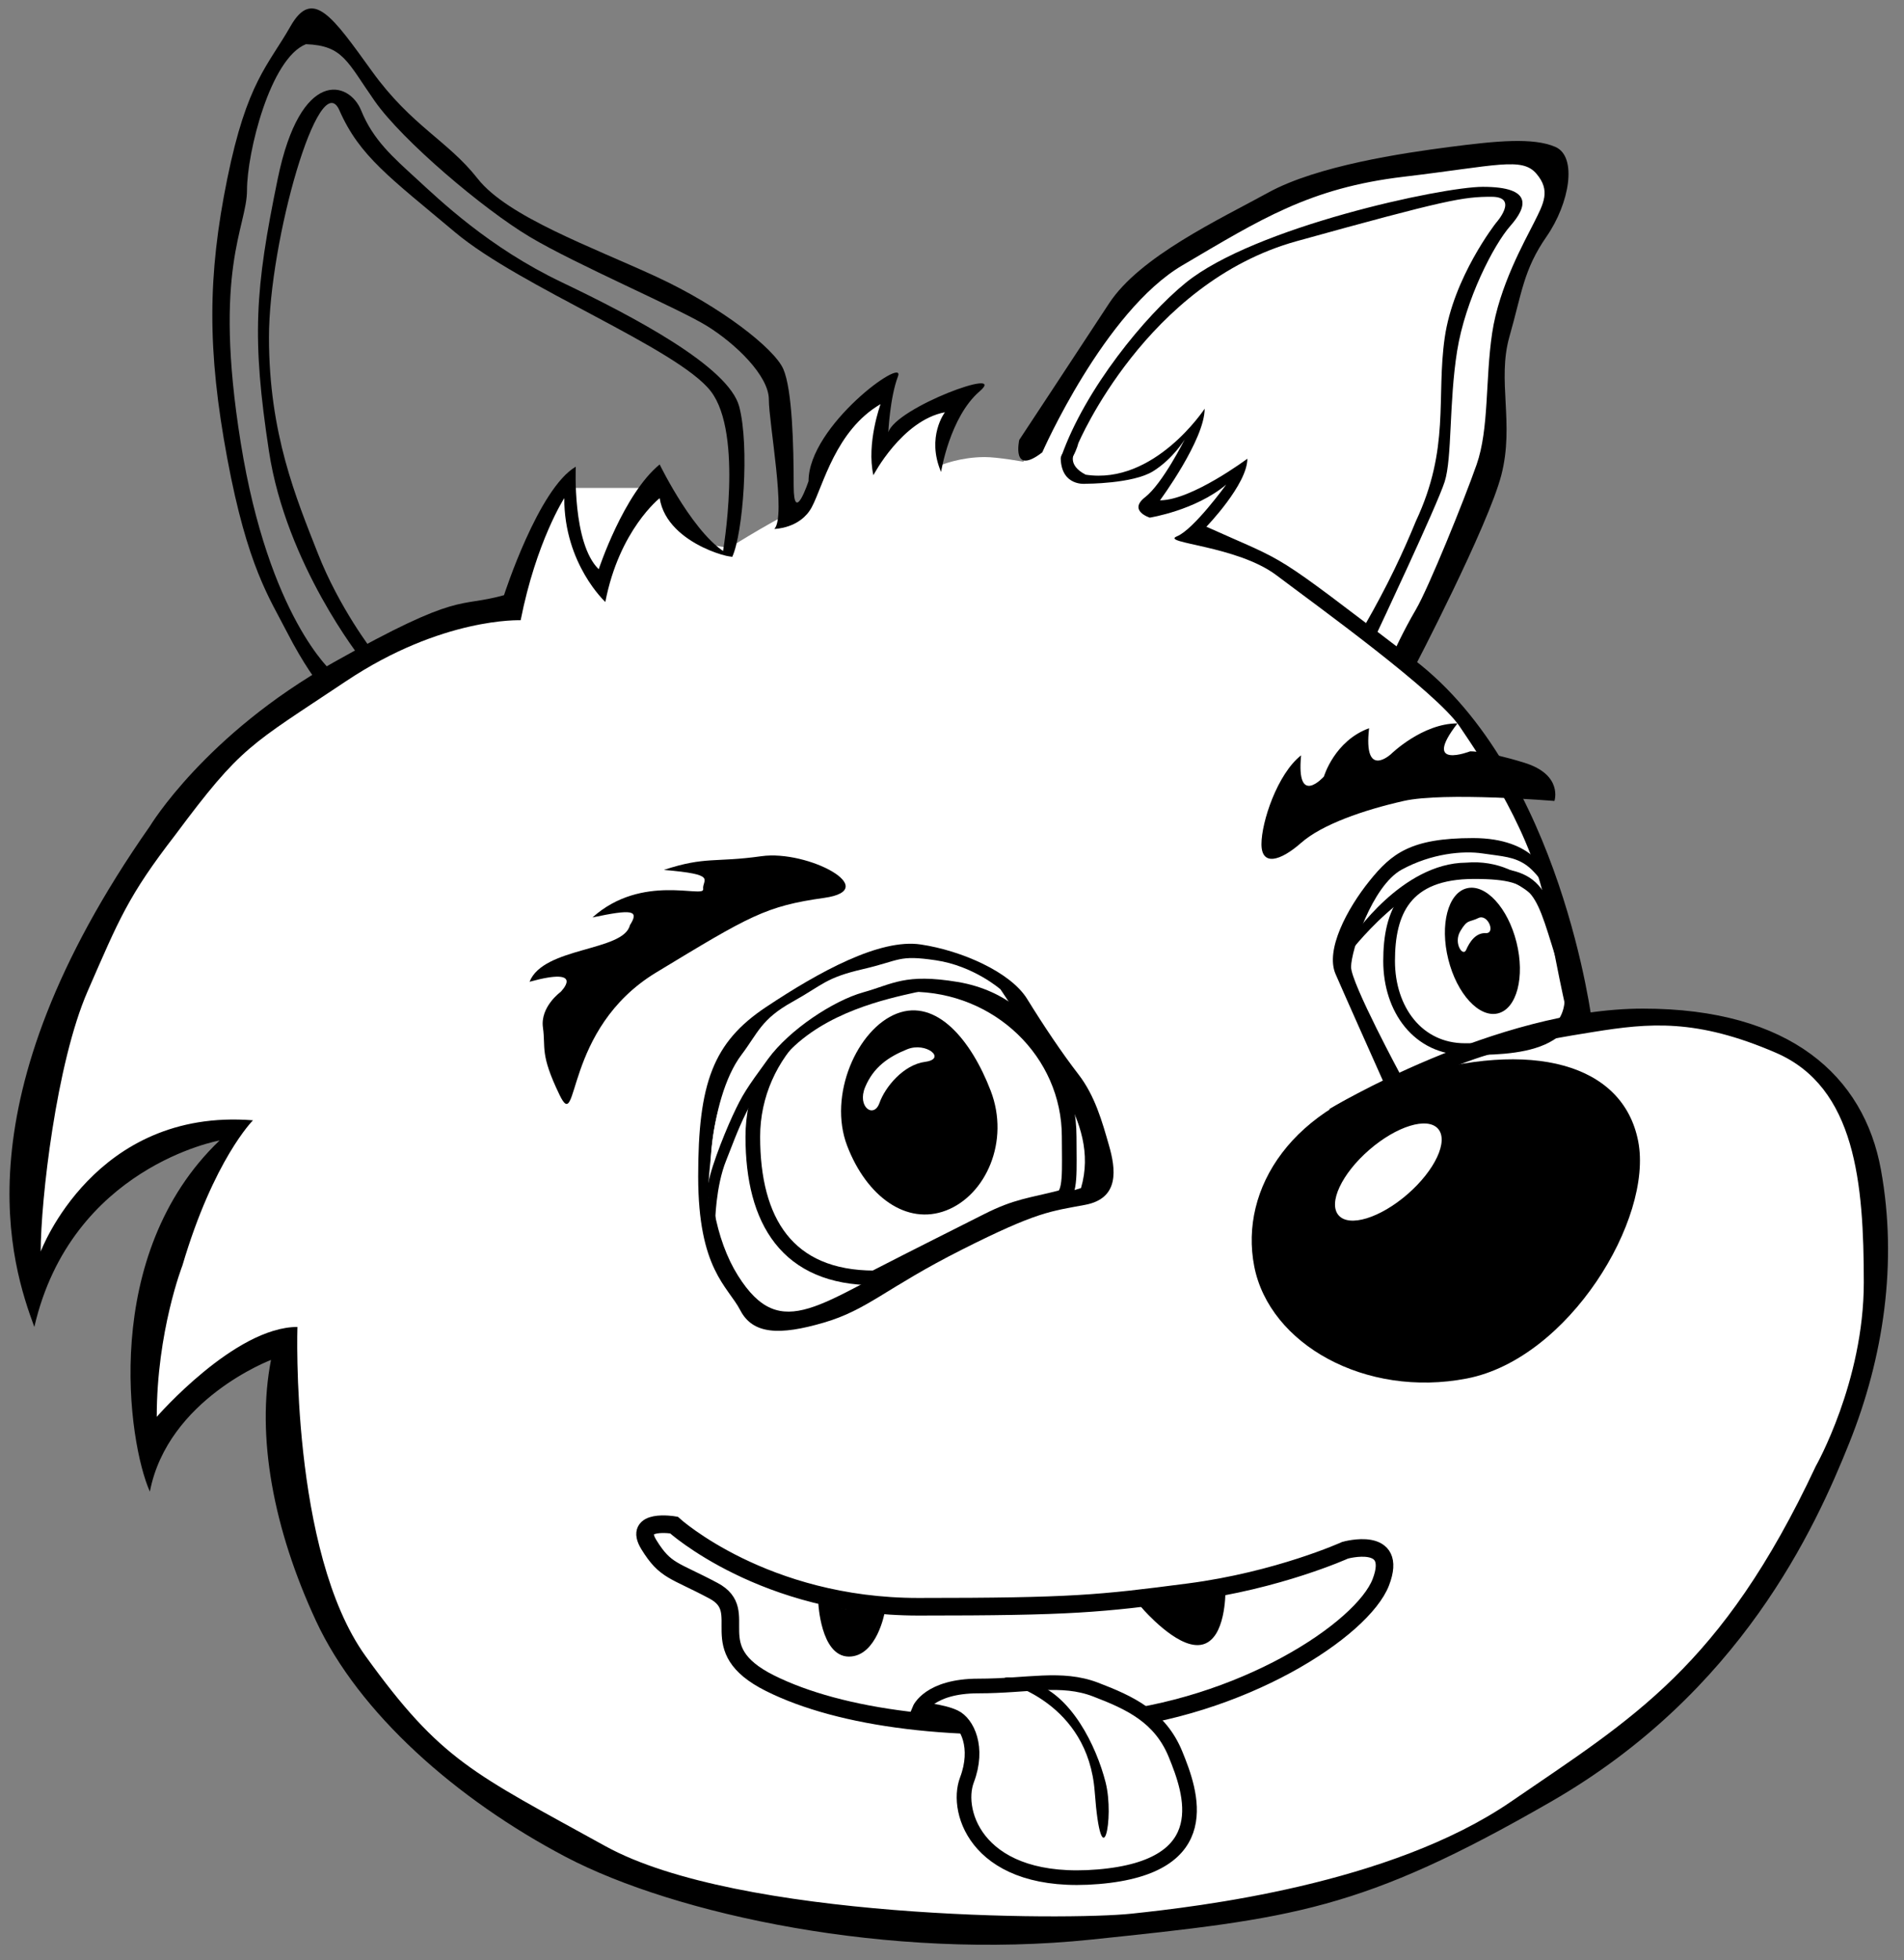 <svg xmlns="http://www.w3.org/2000/svg" xmlns:xlink="http://www.w3.org/1999/xlink" width="650" height="669" version="1.1" viewBox="0 0 650 669"><rect x="0" y="0" width="650" height="669" fill="#808080" stroke="none"/><title>Status_Wolf2</title><description>Created with Sketch (http://www.bohemiancoding.com/sketch)</description><g id="Page-1" fill="none" fill-rule="evenodd" stroke="none" stroke-width="1"><g id="Group" transform="translate(3, 2)"><path id="Path-11" fill="#D8D8D8" fill-opacity="0" d="M103.59,228.366 C64.89,252.204 48.164,280.006 48.164,280.006 C-17.883,374.262 1.086,430.123 8.717,450.91 C21.312,396.285 71.973,387.254 71.973,387.254 C31.191,426.172 40.703,490.465 48.164,507.105 C54.289,475.443 89.52,462.164 89.52,462.164 C84.434,488.168 90.285,519.805 104.883,551.25 C119.48,582.695 152.75,612.137 190.102,631.773 C227.453,651.41 300.57,667.219 369.551,660.012 C438.531,652.805 461.758,650.207 526.543,612.91 C591.328,575.613 616.691,519.543 628.348,490.434 C640.004,461.324 644.906,428.969 639.113,397.172 C633.32,365.375 608.223,342.258 557.898,342.258 C550.436,342.258 542.833,343.011 535.295,344.294 L530.02,319.244 L522.59,285.762 L503.51,251.682 L480.174,227.15 L478.868,224.761 L478.868,224.761 C482.344,218.062 503.886,176.222 507.975,160.374 C512.427,143.124 506.47,128.504 510.707,113.713 C514.943,98.922 515.429,91.222 523.258,79.958 C531.087,68.693 533.716,52.967 526.231,49.729 C518.747,46.49 506.366,47.69 490.605,49.729 C474.845,51.767 445.732,56.046 429.169,65.126 C412.606,74.206 385.72,86.675 375.312,102.535 C364.904,118.396 344.96,148.559 344.96,148.559 C344.96,148.559 343.518,154.889 346.584,155.498 L346.526,155.602 L346.526,155.602 C341.295,154.708 336.211,154.006 333.164,154.006 C326.179,154.006 320.468,155.915 318.776,156.544 C319.982,151.121 323.537,138.372 331.404,131.592 C341.572,122.828 302.898,137.039 300.254,145.553 C300.254,145.553 300.818,133.623 303.555,126.457 C306.291,119.291 273.029,143.26 273.029,162.213 C273.029,162.213 267.951,177.541 267.951,163.816 C267.951,150.092 267.459,130.949 264.41,123.957 C261.361,116.965 243.094,102.635 221.119,92.475 C199.145,82.314 170.279,71.99 160.07,58.977 C149.861,45.963 137.527,41.08 124.004,22.342 C110.48,3.604 103.73,-6.33 96.152,7 C88.574,20.33 81.324,25.895 74.594,58.977 C67.863,92.059 67.711,117.564 74.594,154.514 C81.477,191.463 89.055,202.209 94.916,213.654 C98.452,220.56 101.628,225.519 103.59,228.366 Z M121.893,218.018 C154.507,200.522 154.519,205.202 169.062,201.145 C169.062,201.145 180.789,164.719 193.566,157.289 C193.566,157.289 193.424,160.261 193.584,164.541 L214.997,164.541 C217.201,161.436 219.617,158.637 222.203,156.523 C222.203,156.523 231.391,175.531 241.544,184.275 L241.544,184.275 C243.211,184.652 244.634,184.787 245.442,184.836 L224.9,143.697 L116.176,184.051 L121.893,218.018 L121.893,218.018 Z"/><path id="Path-11" fill="#FFF" d="M333.164,154.006 C324.803,154.006 318.266,156.742 318.266,156.742 L321.002,141.066 L323.412,135.051 C323.412,135.051 313.945,135.889 308.668,140.893 C303.391,145.896 299.201,151.406 299.201,151.406 C299.201,151.406 297.465,145.225 299.549,137.189 C301.633,129.154 297.854,131.258 297.854,131.258 C297.854,131.258 284.59,142.072 282.158,148.039 C279.727,154.006 274.387,166.082 274.387,166.082 C274.387,166.082 272.672,172.291 269.393,172.291 C266.113,172.291 246.154,184.863 246.154,184.863 C246.154,184.863 238.402,184.861 233.625,180.41 C228.848,175.959 221.4,164.541 221.4,164.541 L189.709,164.541 L178.875,182.842 L172.145,202.92 L127.871,217.732 L88.123,244.369 L52.479,280.943 L24.629,328.506 L10.902,365.146 L6.561,412.377 L9.971,433.893 L26.598,406.021 L66.43,383.99 L75.549,383.99 L65.693,403.422 L48.566,447.617 L48.873,490.691 L73.293,465.75 L94.33,455.742 L94.494,492.021 L103.717,538.041 L124.381,574.117 L160.635,609.371 L202.684,632.229 L272.764,653.719 L346.242,656.475 L413.203,652.176 L471.053,637.611 L520.197,613.773 L572.123,574.463 L606.635,528.186 L628.137,482.893 L638.209,438.783 L635.277,396.479 L624.123,368.258 L594.883,350.283 L555.418,344.227 L535.922,347.27 L530.02,319.244 L522.59,285.762 L503.51,251.682 L480.174,227.15 L461.332,192.658 L415.547,131.682 L387.584,135.57 L365.227,159.297 C365.227,159.297 341.525,154.006 333.164,154.006 Z"/><path id="Path-9" fill="#FFF" d="M346.031,156.203 L360.922,129.219 L382.432,97.416 L418.617,73.996 L456.408,58.021 L507.312,49.881 L525.98,51.443 L528.543,59.217 L524.439,73.871 L514.625,91.977 L508.59,116.898 L508.59,143.596 L501.84,168.195 L486.643,203.541 L475.828,223.711 L450.887,204.652 L426.273,187.525 L406.02,181.488 L413.055,169.787 L418.959,160.494 L406.734,166.334 L391.186,171.502 L393.053,165.312 L404.104,146.096 L395.262,152.527 L386.254,159.084 C386.254,159.084 381.691,160.84 374.656,160.84 C367.621,160.84 360.115,162.785 355.377,159.494 C350.639,156.203 346.031,156.203 346.031,156.203 Z"/><path id="Path-10" d="M108.432,230.35 C108.432,230.35 91.131,206.305 91.131,200.547 C91.131,194.789 76.822,165.945 76.822,150.506 C76.822,135.066 70.35,114.986 73.586,91.955 C76.822,68.924 83.678,35.844 83.678,35.844 L95.465,12.27 L106.016,7 L117.371,16.354 L135.061,39.018 L162.26,65.611 C162.26,65.611 199.084,87.617 212.725,92.873 C226.365,98.129 250.854,114.236 250.854,114.236 C250.854,114.236 261.557,122.266 261.557,126.502 C261.557,130.738 266.029,159.846 266.029,159.846 L266.029,174.543 C266.029,174.543 261.482,181.842 256.168,184.426 C250.854,187.01 246.527,187.01 246.527,187.01 L224.9,143.697 L116.176,184.051 L122.273,220.279 L108.432,230.35 Z"/><path id="Path-7" d="M124.523,221.893 C124.523,221.893 104.373,197.213 99.615,178.475 C94.857,159.736 88.107,149.213 88.107,130.996 C88.107,112.779 88.146,92.207 92.1,74.857 C96.053,57.508 100.201,39.34 104.15,35.408 C108.1,31.477 113.574,30.977 113.574,30.977 L121.109,43.984 C121.109,43.984 136.195,62.613 143.904,67.564 C151.613,72.516 164.525,85.559 175.34,90.9 C186.154,96.242 217.305,112.369 217.305,112.369 C217.305,112.369 240.752,124.621 240.752,127.809 C240.752,130.996 247.545,134.998 247.545,142.422 C247.545,149.846 250.477,163.299 247.934,173.355 C245.391,183.412 247.324,190.561 239.725,184.518 C232.125,178.475 225.875,168.494 225.875,168.494 L221.812,161.521 L213.277,172.293 L206.199,185.496 L202.096,196.199 C202.096,196.199 195.275,192.555 195.275,187.338 C195.275,182.121 190.803,163.668 190.803,163.668 L185.893,169.855 L176.752,189.873 L172.779,203.006 L154.346,208.479 L138.053,213.646 L124.523,221.893 Z"/><path id="Path-8" d="M362.121,155.717 C362.121,155.717 361.246,151.033 368.914,138.936 C376.582,126.838 389.145,106.287 399.396,99.967 C409.648,93.646 416.184,87.27 437.783,80.297 C459.383,73.324 470.33,69.746 481.623,66.273 C492.916,62.801 509.975,64.379 512.127,64.379 C514.279,64.379 510.695,74.109 510.695,74.109 L503.443,86.332 C503.443,86.332 494.283,101.201 494.283,107.543 C494.283,113.885 491.047,134.574 491.047,134.574 C491.047,134.574 491.701,155.508 489.658,158.959 C487.615,162.41 477.496,186.768 477.496,186.768 L464.121,213.668 L454.176,207.633 L427.838,188.414 L405.197,180.449 L412.406,170.635 L418.572,160.426 L407.67,166.268 L393.383,171.045 L389.451,169.545 L397.551,160.23 L403.453,147.139 L397.654,151.201 L388.709,157.258 L379.152,160.453 L366.43,160.994 L362.121,155.717 Z"/><path id="Path" fill="#FFF" d="M473.613,368.045 L457.701,335.373 L457.182,319.094 L486.579,295.872 L529.037,311.738 L533.9,332.879 L535.463,348.098 L502.27,355.91 L473.613,368.045 Z"/><path id="Oval-6" fill="#FFF" stroke="#000" stroke-width="4" d="M497.131,356.082 C513.147,356.082 540.199,356.082 531.496,328.968 C522.793,301.855 523.73,296 500.221,296 C476.712,296 471.221,309.43 471.221,325.997 C471.221,342.564 481.115,356.082 497.131,356.082 Z"/><ellipse id="Oval-7" cx="503.072" cy="322.535" fill="#000" rx="12" ry="22" transform="translate(503.072, 322.535) rotate(-14) translate(-503.072, -322.535)"/><path id="Rectangle-2" fill="#FFF" d="M496.356,313.943 C492.338,316.569 493.229,322.369 495.308,320.591 C497.386,318.813 500.731,316.677 503.821,318.377 C506.91,320.077 507.423,312.643 503.821,312.643 C500.218,312.643 500.374,311.318 496.356,313.943 Z" transform="translate(499.94, 316.616) rotate(-26) translate(-499.94, -316.616)"/><path id="Path-1" fill="#000" d="M557.898,342.258 C608.223,342.258 633.32,365.375 639.113,397.172 C644.906,428.969 640.004,461.324 628.348,490.434 C616.691,519.543 591.328,575.613 526.543,612.91 C461.758,650.207 438.531,652.805 369.551,660.012 C300.57,667.219 227.453,651.41 190.102,631.773 C152.75,612.137 119.48,582.695 104.883,551.25 C90.285,519.805 84.434,488.168 89.52,462.164 C89.52,462.164 54.289,475.443 48.164,507.105 C40.703,490.465 31.191,426.172 71.973,387.254 C71.973,387.254 21.312,396.285 8.717,450.91 C1.086,430.123 -17.883,374.262 48.164,280.006 C48.164,280.006 66.961,248.762 110.809,224.117 C154.656,199.473 153.031,205.617 169.062,201.145 C169.062,201.145 180.789,164.719 193.566,157.289 C193.566,157.289 192.316,183.441 201.398,192.293 C201.398,192.293 209.867,166.605 222.203,156.523 C222.203,156.523 234.534,182.032 246.411,187.543 C250.809,189.583 224.787,184.664 222.203,168.029 C222.203,168.029 208.391,178.877 203.654,203.455 C203.654,203.455 189.625,190.607 189.625,168.029 C189.625,168.029 180.062,182.836 174.742,209.701 C174.742,209.701 147.992,208.549 115.078,230.537 C82.164,252.525 79.57,252.414 56.797,283.023 C40.717,303.84 37.654,311.744 26.932,336.289 C16.209,360.834 10.898,407.736 10.898,425.168 C10.898,425.168 29.217,376.078 83.363,380.377 C83.363,380.377 69.951,393.77 59.27,429.947 C59.27,429.947 50.51,452.439 50.51,481.596 C50.51,481.596 77.17,450.91 98.533,450.91 C98.533,450.91 96.039,527.533 121.82,563.281 C147.602,599.029 158.391,603.121 203.654,628.111 C248.918,653.102 361.066,653.531 383.34,651.162 C405.613,648.793 471.549,641.268 512.865,612.91 C554.182,584.553 584.623,567.254 616.891,498.418 C616.891,498.418 633.275,469.605 633.275,435.775 C633.275,401.945 630.518,369.098 603.277,357.332 C576.037,345.566 559.941,347.186 541.098,350.201 C522.254,353.217 493.189,357.982 471.699,374.211 C450.209,390.439 450.871,376.504 450.871,376.504 C450.871,376.504 507.574,342.258 557.898,342.258 Z"/><path id="Path-2" fill="#000" d="M243.716,186.814 C243.716,186.814 250.887,146.168 239.68,131.57 C228.473,116.973 174.629,95.996 152.363,77.285 C130.098,58.574 119.746,51.328 112.883,35.687 C106.02,20.047 88.822,80.262 88.822,113.141 C88.822,146.02 98.108,168.011 105.484,186.814 C112.86,205.618 124.243,220.23 124.243,220.23 L120.289,222.855 C120.289,222.855 94.705,190.67 88.822,152.031 C82.939,113.393 83.996,96.963 91.816,59.002 C99.637,21.041 116.207,25.59 120.289,35.687 C124.371,45.785 131.152,51.646 139.164,59.002 C147.176,66.357 163.893,82.457 188.666,94.289 C213.439,106.121 245.785,123.178 249.361,136.785 C252.938,150.393 250.651,180.137 246.98,188.063"/><path id="Path-3" fill="#000" d="M110.48,227.402 C110.48,227.402 88.787,208.777 79.184,149.133 C69.58,89.488 81.324,75.637 81.324,62.871 C81.324,50.105 89.242,17.943 101.445,13.08 C114.168,13.559 115.475,19.002 124.92,32.49 C134.365,45.979 162.014,69.4 177.885,78.865 C193.756,88.33 228.678,103.262 238.387,109.277 C248.096,115.293 259.473,126.236 259.473,134.336 C259.473,142.436 265.465,174.211 261.361,178.537 C261.361,178.537 270.232,178.438 274.143,171.076 C278.053,163.715 282.254,144.9 297.609,135.934 C297.609,135.934 292.719,149.326 295.164,160.201 C295.164,160.201 304.922,141.488 319.584,138.711 C319.584,138.711 313.146,147.104 318.271,159.09 C318.271,159.09 321.236,140.355 331.404,131.592 C341.572,122.828 302.898,137.039 300.254,145.553 C300.254,145.553 300.818,133.623 303.555,126.457 C306.291,119.291 273.029,143.26 273.029,162.213 C273.029,162.213 267.951,177.541 267.951,163.816 C267.951,150.092 267.459,130.949 264.41,123.957 C261.361,116.965 243.094,102.635 221.119,92.475 C199.145,82.314 170.279,71.99 160.07,58.977 C149.861,45.963 137.527,41.08 124.004,22.342 C110.48,3.604 103.73,-6.33 96.152,7 C88.574,20.33 81.324,25.895 74.594,58.977 C67.863,92.059 67.711,117.564 74.594,154.514 C81.477,191.463 89.055,202.209 94.916,213.654 C100.777,225.1 105.646,231.197 105.646,231.197"/><path id="Path-4" fill="#000" d="M363.809,152.544 C362.79,149.18 359.045,152.541 359.113,154.568 C359.436,164.124 367.639,163.113 367.639,163.113 C367.639,163.113 383.752,163.143 390.635,158.855 C397.518,154.568 401.449,147.973 401.449,147.973 C401.449,147.973 393.9,163.057 387.947,167.684 C381.994,172.311 389.51,174.678 389.51,174.678 C389.51,174.678 405.074,172.244 415.609,163.406 C415.609,163.406 404.547,178.721 398.773,181.068 C393,183.416 419.311,184.174 432.818,194.383 C446.326,204.592 487.25,234.025 495.348,246.014 C503.445,258.002 520.484,283.219 524.936,308.557 C529.387,333.895 532.775,347.443 532.775,347.443 L540.59,347.443 C540.59,347.443 530.117,261.619 479.721,223.162 C429.324,184.705 438.006,190.92 408.842,177.779 C408.842,177.779 422.83,163.334 422.83,154.568 C422.83,154.568 403.812,168.771 393,168.771 C393,168.771 408.254,148.115 408.254,137.496 C408.254,137.496 391.114,163.615 367.639,160.019 C361.067,156.631 363.809,152.544 363.809,152.544 Z"/><path id="Path" fill="#000" d="M439.684,80.311 C491.059,66.078 496.547,65.162 506.166,65.162 C515.785,65.162 507.686,74.123 507.686,74.123 C507.686,74.123 493.129,92.656 490.197,113.324 C487.266,133.992 492.077,150.912 480.361,175.887 C475.995,186.546 470.765,197.725 462.976,211.313 L467,214.231 C467,214.231 487.635,170.474 490.197,162.394 C492.76,154.313 491.643,135.299 494.441,117.803 C497.24,100.307 506.965,81.484 512.611,75.102 C518.258,68.719 520.563,61.772 503.214,61.772 C489.3,61.772 425.175,75.503 401.76,94.543 C387.983,105.745 367.507,130.667 359.388,153.646 C360.693,160.238 364.519,152.046 365.123,149.299 C365.123,149.299 388.309,94.543 439.684,80.311 Z"/><path id="Path-6" fill="#000" d="M352.816,152.402 C352.816,152.402 373.947,104.275 400.652,88.559 C427.357,72.842 444.156,62.139 476.098,58.34 C508.039,54.541 516.566,51.52 521.498,57.277 C526.43,63.035 523.996,67.396 520.74,73.891 C517.484,80.385 508.762,95.768 506.393,111.729 C504.023,127.689 505.391,144.311 501.092,156.582 C496.793,168.854 484.664,198.721 480.381,206.02 C476.098,213.318 472.777,220.658 472.777,220.658 L479.682,226.174 C479.682,226.174 505.053,177.557 509.547,160.102 C514.041,142.646 508.027,127.854 512.305,112.887 C516.582,97.92 517.072,90.129 524.977,78.73 C532.881,67.332 535.535,51.42 527.979,48.143 C520.422,44.865 507.922,46.08 492.01,48.143 C476.098,50.205 446.705,54.535 429.982,63.723 C413.26,72.91 386.115,85.527 375.607,101.576 C365.1,117.625 344.963,148.146 344.963,148.146 C344.963,148.146 342.123,160.646 352.816,152.402 Z"/><path id="Path-12" fill="#FFF" stroke="#000" stroke-width="6" d="M227.057,518.521 C227.057,518.521 257.768,546.408 310.471,546.408 C363.174,546.408 372.309,545.408 402.854,541.436 C433.398,537.463 456.193,527.127 456.193,527.127 C456.193,527.127 474.58,521.951 468.391,538.045 C462.201,554.139 421.027,581.273 372.297,585.594 C323.566,589.914 283.824,584.445 259.898,572.521 C235.973,560.598 254.119,548.158 240.588,540.949 C227.057,533.74 224.189,534.408 218.543,525.268 C212.896,516.127 227.057,518.521 227.057,518.521 Z"/><path id="Path-13" fill="#000" stroke="#000" stroke-width="2" d="M277.359,545.208 C277.359,545.208 278.258,562.424 286.811,562.424 C295.364,562.424 298,548.354 298,548.354 C298,548.354 293.004,549.171 286.811,548.354 C280.617,547.536 277.359,545.208 277.359,545.208 Z"/><path id="Path-14" fill="#000" stroke="#000" stroke-width="3" d="M388.353,546.261 C388.353,546.261 399.508,559.026 406.675,557.939 C413.842,556.853 413.842,541.53 413.842,541.53 C413.842,541.53 409.074,543.833 400.95,545.107 C392.827,546.382 388.353,546.261 388.353,546.261 Z"/><path id="Path-16" fill="#000" d="M325.289,424.572 C299.348,437.664 293.32,445.02 278.248,449.43 C263.176,453.84 254.018,453.483 249.738,445.242 C245.459,437.001 235.346,431.33 235.346,399.527 C235.346,367.725 240.408,353.773 258.516,341.723 C276.623,329.672 297.355,318.279 311.322,320.363 C325.289,322.447 341.994,329.801 347.641,338.941 C353.287,348.082 359.469,357.324 365.156,364.686 C370.844,372.047 373.279,380.889 375.58,388.904 C377.881,396.92 379.338,406.99 367.482,409.227 C355.627,411.463 351.23,411.48 325.289,424.572 Z"/><path id="Path-15" fill="#FFF" d="M275.391,336.795 C317.682,316.053 337.078,333.111 344.045,346.307 C351.012,359.502 372.984,379.963 366.037,403.51 C328.438,415.102 351.246,406.572 314.123,424.463 C277,442.354 263.826,457.078 248.914,433.352 C234.002,409.625 233.1,357.537 275.391,336.795 Z"/><path id="Oval-4" stroke="#000" stroke-width="5" d="M295.531,434.167 C310.002,426.712 324.084,419.704 334.147,414.608 C344.081,409.579 348.898,409.374 359.066,406.766 C362.696,405.876 362,397.269 362,386 C362,357.281 337.823,334 308,334 C278.177,334 254,357.281 254,386 C254,414.719 265.708,434.167 295.531,434.167 Z"/><path id="Oval-5" fill="#000" d="M307.489,412.502 C321.98,412.502 336.345,398.313 336.345,379.815 C336.345,361.317 330.399,343.731 315.907,343.731 C301.416,343.731 283.867,361.317 283.867,379.815 C283.867,398.313 292.997,412.502 307.489,412.502 Z" transform="translate(310.106, 378.117) rotate(-21) translate(-310.106, -378.117)"/><path id="Rectangle-1" fill="#FFF" d="M291.818,361.344 C285.156,364.492 286.785,371.378 291.818,368.642 C296.852,365.905 306.606,364.383 312.828,368.642 C319.05,372.9 317.691,363.727 311.119,361.344 C304.546,358.96 298.481,358.195 291.818,361.344 Z" transform="translate(302.126, 364.507) rotate(-42) translate(-302.126, -364.507)"/><path id="Path-17" fill="#FFF" d="M239.934,407.795 C241.732,407.795 243.49,379.309 256.399,363.501 C271.641,344.837 277.374,342.147 301.78,334.429 C326.187,326.71 346.324,347.361 346.324,347.361 L338.552,335.676 C338.552,335.676 329.412,327.675 316.486,325.761 C303.561,323.847 304.474,325.797 291.59,328.782 C278.706,331.767 278.043,334.095 267.44,339.99 C256.838,345.885 255.789,350.516 250.126,358.022 C244.463,365.527 241.129,378.132 239.934,390.117 C238.738,402.103 238.135,407.795 239.934,407.795 Z"/><path id="Path-18" fill="#000" d="M241.149,415.135 C241.149,415.135 241.298,402.986 244.91,394.072 C248.522,385.158 252.772,371.291 265.815,357.369 C278.858,343.447 299.447,338.976 309.678,336.698 C319.908,334.421 334.999,339.687 341.596,345.55 C348.192,351.413 349.562,347.173 349.562,347.173 C349.562,347.173 341.754,336.096 323.837,333.139 C305.92,330.182 301.887,333.854 291.703,336.698 C281.52,339.543 266.487,349.44 259.191,359.447 C251.896,369.454 250.457,371.563 247.089,378.86 C243.721,386.157 238.568,399.435 238.568,403.929 C238.568,408.423 241.149,415.135 241.149,415.135 Z"/><path id="Path-21" d="M458.385,320.916 L482.066,296.334 L503.993,293.534 C503.993,293.534 510.394,296.637 517.036,297.68 C519.729,298.102 529.695,313.297 529.695,313.297 L525.264,299.748 C525.264,299.748 522.993,295.068 519.167,291.955 C515.655,289.098 510.588,287.809 510.588,287.809 L492.092,286.418 L475.59,291.955 L463.824,303.395 L458.385,320.916 Z"/><path id="Path-19" fill="#000" d="M524.884,296.496 C524.884,296.496 521.133,284.049 499.881,284.049 C478.629,284.049 472.059,289.295 464.475,298.732 C456.891,308.17 449.377,322.223 452.939,330.453 C455.985,337.489 465.741,359.331 468.508,365.522 C468.978,366.572 469.246,367.172 469.246,367.172 L475.539,365.631 C475.539,365.631 458.238,333.585 458.238,328.055 C458.238,322.524 465.426,300.322 475.539,294.809 C485.652,289.295 496.452,288.29 503.145,289.295 C509.837,290.3 514.007,290.346 518.25,293.421 C522.493,296.496 528.172,305.611 528.172,305.611 L524.884,296.496 Z"/><path id="Path-20" fill="#000" d="M457.096,323.961 C457.096,323.961 478.086,295.687 499.297,295.688 C520.508,295.688 530.451,316.168 530.451,316.168 L529.41,311.195 C529.41,311.195 519.411,290.585 497.502,292.438 C475.464,292.589 458.568,318.078 458.568,318.078 L457.096,323.961 Z"/><path id="Oval-2" fill="#000" d="M487.642,468.625 C522.988,468.625 560.458,427.37 560.458,400.309 C560.458,373.247 531.389,359.098 487.642,363.701 C446.881,365.597 423.642,390.124 423.642,417.186 C423.642,444.248 452.296,468.625 487.642,468.625 Z" transform="translate(492.05, 415.734) rotate(-11) translate(-492.05, -415.734)"/><ellipse id="Oval-3" cx="470.961" cy="398.043" fill="#FFF" rx="10" ry="22.5" transform="translate(470.961, 398.043) rotate(-311) translate(-470.961, -398.043)"/><path id="Path-23" fill="#000" d="M182.711,364.89 C187.455,379.739 186.9,342.884 221.217,328.167 C255.533,313.45 261.389,310.937 281.559,310.937 C301.729,310.937 278.381,293.868 262.297,293.868 C246.213,293.868 243.467,291.198 228.649,293.868 C247.043,298.032 241.063,298.948 241.063,302.226 C241.063,305.503 221.217,293.868 202.303,306.53 C216.031,305.616 218.609,306.239 214.582,310.937 C211.186,319.573 184.328,314.069 177.967,325.292 C198.127,322.675 187.961,330.216 187.961,330.216 C187.961,330.216 180.318,334.255 180.318,341.421 C180.318,348.587 177.967,350.04 182.711,364.89 Z" transform="translate(233.674, 330.516) rotate(-8) translate(-233.674, -330.516)"/><path id="Path-24" fill="#000" d="M476.215,271.377 C462.471,274.482 448.301,279.404 441.176,285.684 C434.051,291.963 427.646,293.712 427.646,286.121 C427.646,278.53 433.076,262.17 441.176,255.807 C439.438,273.766 448.969,263.043 448.969,263.043 C448.969,263.043 452.559,250.859 464.387,246.561 C462.357,264.264 471.922,255.334 471.922,255.334 C471.922,255.334 482.578,244.908 494.564,244.908 C482.062,261.006 498.885,254.438 498.885,254.438 C498.885,254.438 504.115,254.229 517.408,258.34 C530.701,262.451 527.66,271.377 527.66,271.377 C527.66,271.377 489.959,268.271 476.215,271.377 Z"/><path id="Path-31" fill="#FFF" stroke="#000" stroke-width="5" d="M310.881,581.467 C310.881,581.467 314.158,573.457 331.029,573.457 C347.9,573.457 359.318,570.189 371.021,574.678 C382.725,579.166 393.053,583.912 398.311,596.768 C403.568,609.623 412.873,635.131 371.951,638.562 C331.029,641.994 322.889,616.613 327.092,605.543 C331.295,594.473 327.188,586.129 322.889,584.072 C318.59,582.016 310.881,581.467 310.881,581.467 Z"/><path id="Path-32" fill="#000" d="M340.307,572.309 C340.307,572.309 368.445,578.965 370.724,609.578 C373.004,640.191 377.572,618.625 374.422,606.293 C371.271,593.961 362.709,576.355 349.443,572.309 C336.178,568.262 340.307,572.309 340.307,572.309 Z"/></g></g></svg>